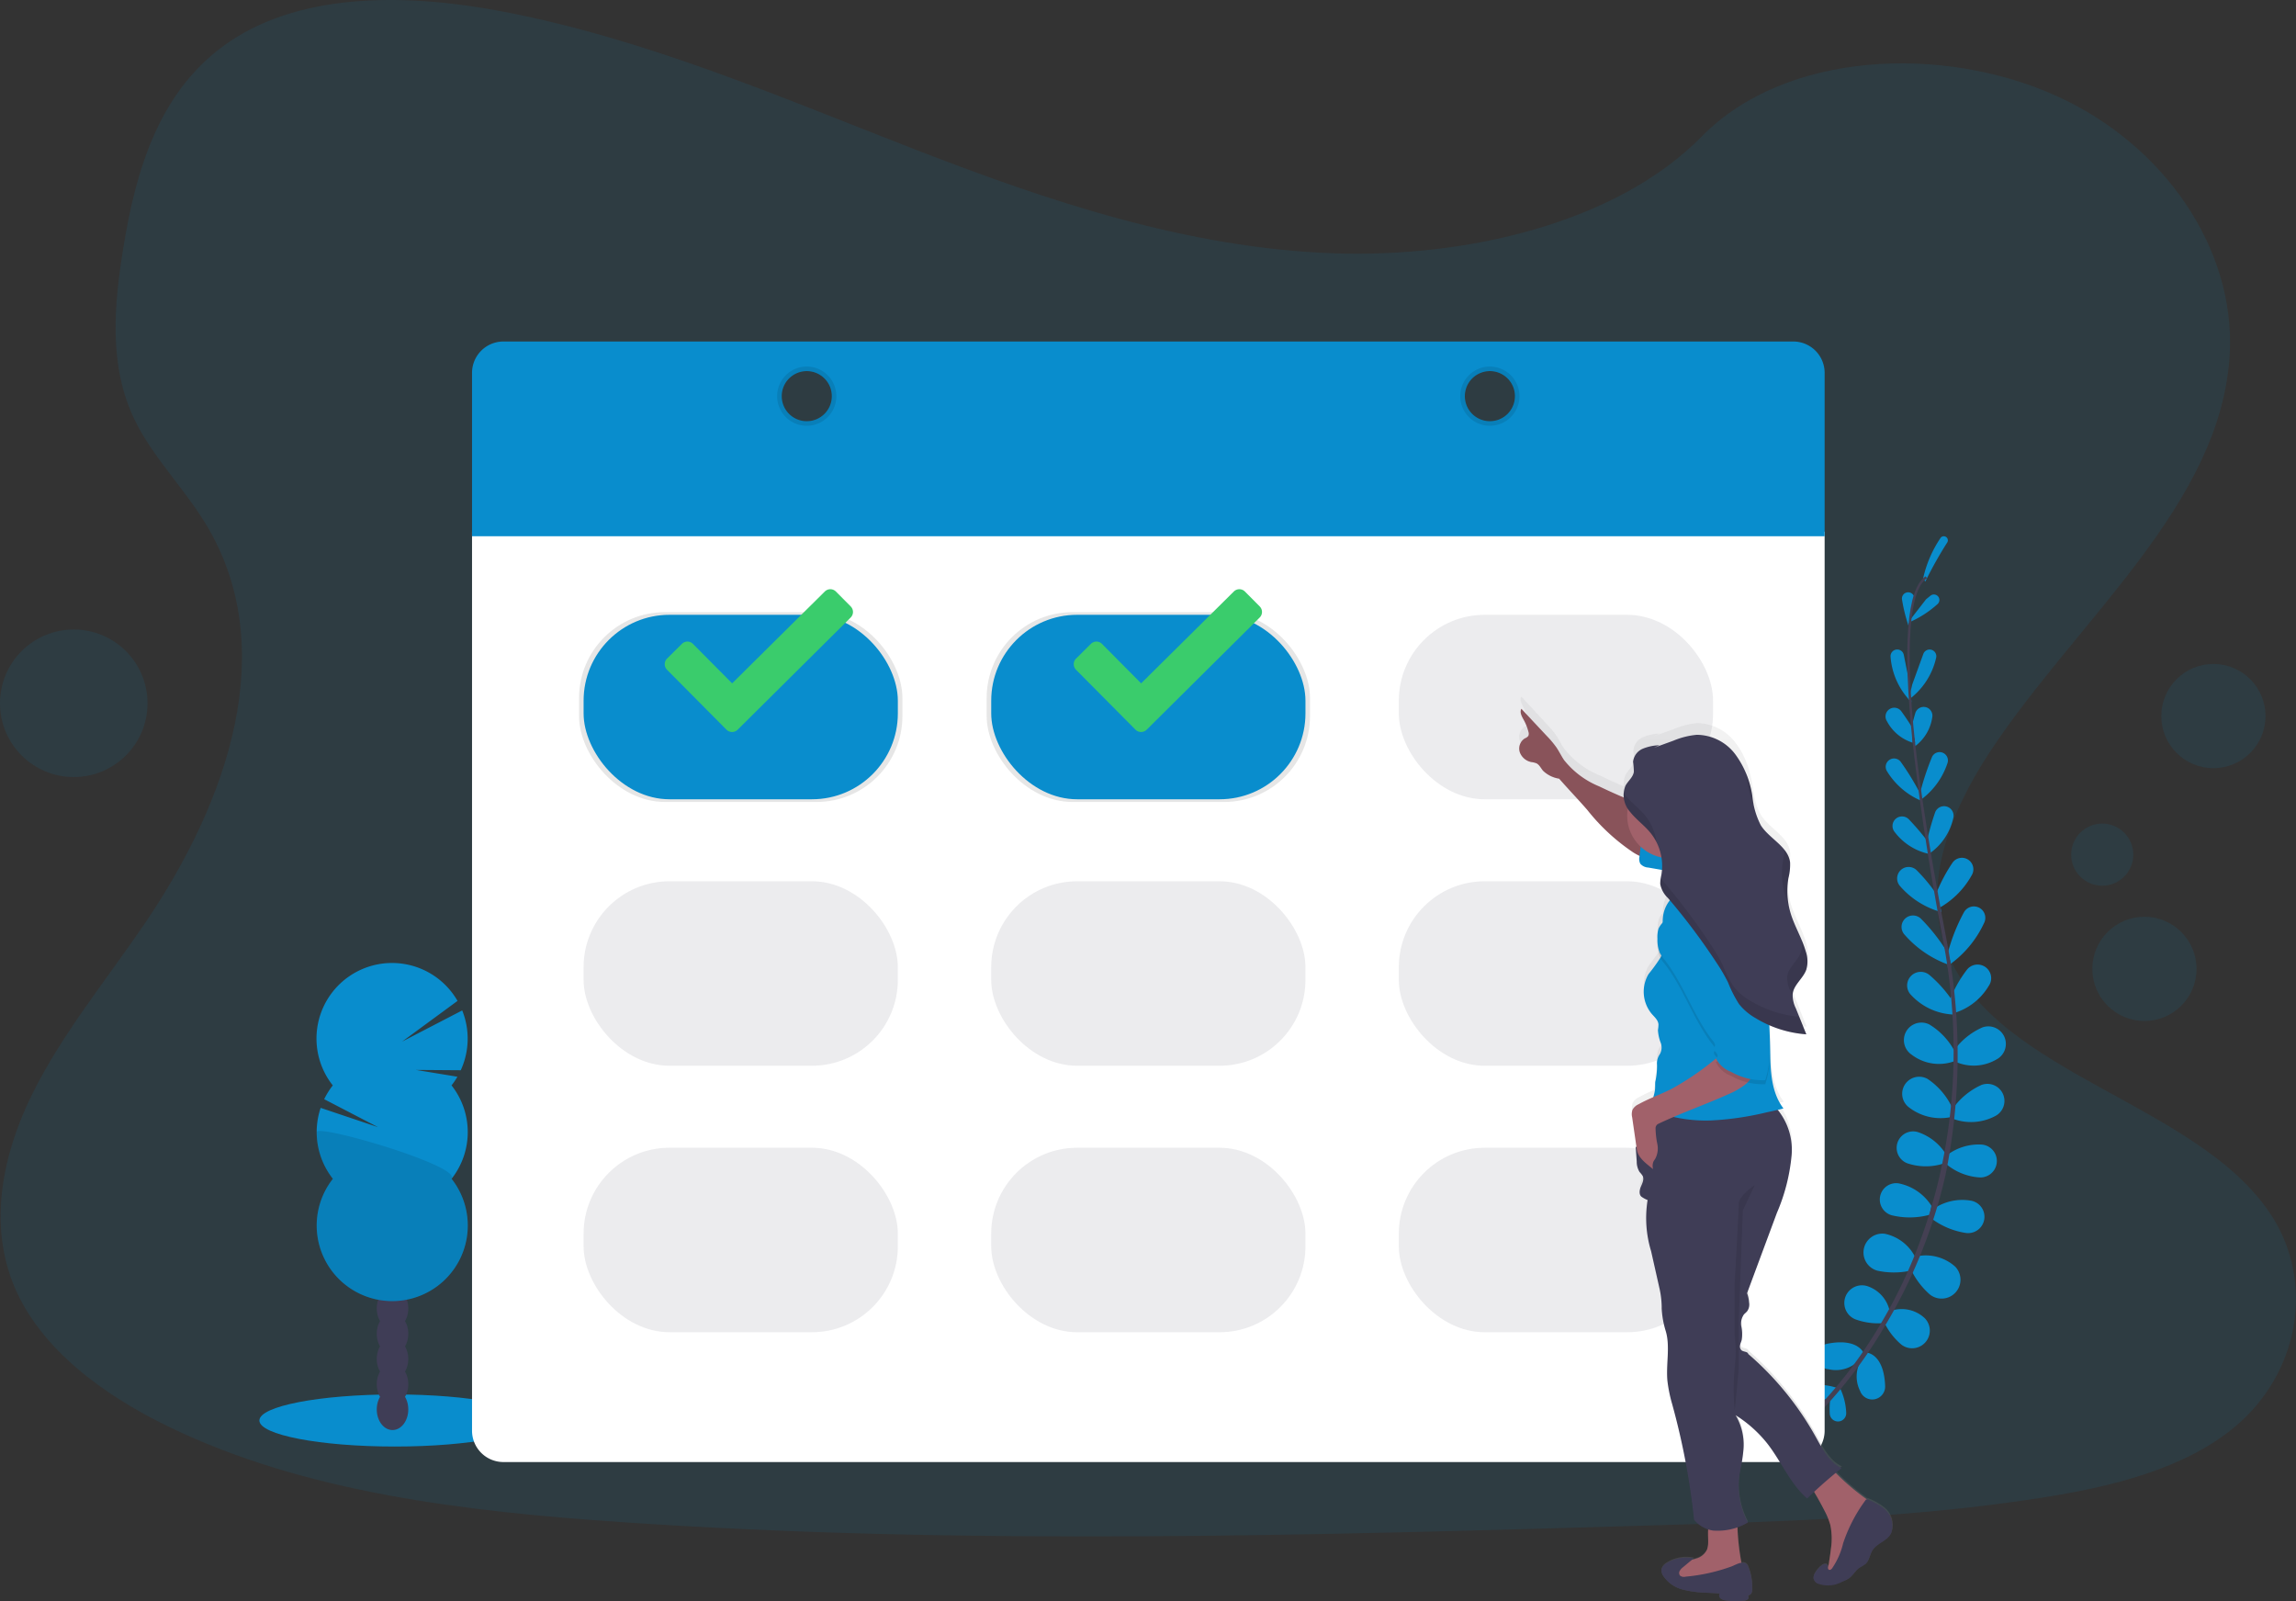 <svg xmlns="http://www.w3.org/2000/svg" xmlns:xlink="http://www.w3.org/1999/xlink" width="231.243" height="161.24" viewBox="0 0 231.243 161.24"><rect x="0" y="0" width="231.243" height="161.24" fill="#333333" stroke="none"/><defs><style>.a,.b{fill:#098dcd;}.a,.e,.g,.l{opacity:0.1;}.c,.g{fill:#444053;}.d{fill:#3f3d56;}.f{fill:#fff;}.h{fill:url(#a);}.i{fill:#a1616a;}.j{opacity:0.15;}.k{fill:#fbbebe;}.m{fill:#3acc6c;}</style><linearGradient id="a" x1="0.5" y1="1" x2="0.5" gradientUnits="objectBoundingBox"><stop offset="0" stop-color="gray" stop-opacity="0.251"/><stop offset="0.54" stop-color="gray" stop-opacity="0.122"/><stop offset="1" stop-color="gray" stop-opacity="0.102"/></linearGradient></defs><g transform="translate(0 0.005)"><path class="a" d="M170.482,82.135c-14.819-.514-28.934-5.3-42.413-10.534s-26.829-11.034-41.3-13.807c-9.3-1.785-19.943-2.037-27.44,2.951-7.214,4.8-9.544,13.086-10.8,20.775-.943,5.786-1.5,11.872,1.086,17.289,1.793,3.759,4.978,6.919,7.173,10.52,7.663,12.532,2.254,27.983-6.058,40.22-3.894,5.738-8.415,11.215-11.419,17.324s-4.39,13.11-1.748,19.353c2.607,6.177,8.813,10.817,15.549,14.082,13.657,6.618,29.764,8.515,45.469,9.589,34.767,2.377,69.72,1.349,104.579.318,12.9-.383,25.858-.769,38.548-2.765,7.048-1.107,14.324-2.869,19.441-7.11,6.495-5.388,8.105-14.512,3.753-21.269-7.3-11.333-27.485-14.141-32.586-26.311-2.81-6.693.076-14.151,4.158-20.359,8.755-13.321,23.431-25,24.2-40.228.533-10.452-6.523-20.929-17.433-25.876-11.436-5.185-27.29-4.533-35.728,4.052C198.833,79.188,183.567,82.588,170.482,82.135Z" transform="translate(-36.1 -56.63)"/><path class="b" d="M925.664,737.35a6.317,6.317,0,0,0-2.58-.275.83.83,0,0,0,.154,1.652,7.627,7.627,0,0,0,1.57-.289Z" transform="translate(-740.673 -597.601)"/><path class="b" d="M936.013,738.61a6.305,6.305,0,0,1,.631,2.519.83.83,0,0,1-1.658.078,7.707,7.707,0,0,1,.07-1.594Z" transform="translate(-750.701 -598.847)"/><path class="b" d="M933.4,717.342s-.519-1.627-3.689-1a1.3,1.3,0,0,0,.041,2.56h.061A3.224,3.224,0,0,0,933.4,717.342Z" transform="translate(-745.678 -581.03)"/><path class="b" d="M949.358,721.3s1.7.133,1.81,3.361a1.3,1.3,0,0,1-2.5.545.177.177,0,0,0-.022-.059A3.233,3.233,0,0,1,949.358,721.3Z" transform="translate(-761.306 -585.084)"/><path class="b" d="M946.742,690.733a3.388,3.388,0,0,0-2.287-2.554,1.778,1.778,0,0,0-1.183,3.349,6.7,6.7,0,0,0,2.713.393Z" transform="translate(-756.415 -558.678)"/><path class="b" d="M956.693,665.167a4.454,4.454,0,0,0-3.115-2.459,1.9,1.9,0,0,0-.75,3.716,7.86,7.86,0,0,0,3.209.027Z" transform="translate(-763.749 -538.471)"/><path class="b" d="M964.782,640.225a5.086,5.086,0,0,0-3.279-2.254,1.647,1.647,0,0,0-.728,3.207,7.653,7.653,0,0,0,3.841-.053Z" transform="translate(-770.258 -518.806)"/><path class="b" d="M972.851,614.827a5.288,5.288,0,0,0-2.869-2.281,1.659,1.659,0,0,0-1.025,3.154,5.834,5.834,0,0,0,3.718-.014Z" transform="translate(-776.837 -498.552)"/><path class="b" d="M975.633,588.7a7.118,7.118,0,0,0-2.49-2.939,1.715,1.715,0,0,0-1.844,2.888,5.192,5.192,0,0,0,4.164.949Z" transform="translate(-778.992 -477.108)"/><path class="b" d="M976.589,562.019a6.971,6.971,0,0,0-2.638-2.869,1.766,1.766,0,0,0-1.8,3.029,4.533,4.533,0,0,0,4.271.691Z" transform="translate(-779.638 -455.991)"/><path class="b" d="M977.66,537.15a12.574,12.574,0,0,0-2.459-2.8,1.37,1.37,0,0,0-1.789,2.072,6.142,6.142,0,0,0,4.191,1.929Z" transform="translate(-780.902 -436.193)"/><path class="b" d="M975.025,510.3a18.425,18.425,0,0,0-2.779-3.591,1.152,1.152,0,0,0-1.64,1.617,10.665,10.665,0,0,0,4.548,3.062Z" transform="translate(-778.781 -414.203)"/><path class="b" d="M972.231,485.6a16.426,16.426,0,0,0-2.22-2.748,1.158,1.158,0,0,0-1.656,1.617,8.472,8.472,0,0,0,4.154,2.611Z" transform="translate(-776.982 -395.233)"/><path class="b" d="M969.568,460.542a26.2,26.2,0,0,0-2.134-2.535.959.959,0,0,0-1.418,1.289,5.873,5.873,0,0,0,3.566,2.22Z" transform="translate(-775.188 -375.511)"/><path class="b" d="M966.028,432.952a26.713,26.713,0,0,0-2.049-3.371.839.839,0,0,0-1.373.963,7.47,7.47,0,0,0,3.332,2.916Z" transform="translate(-772.549 -352.872)"/><path class="b" d="M965.244,406.625s-.506-.859-1.23-1.857a.88.88,0,0,0-1.459.984,4.414,4.414,0,0,0,2.586,2.158Z" transform="translate(-772.509 -333.127)"/><path class="b" d="M966.861,379.448l-.641-3.207a.675.675,0,0,0-1.332.2,7.239,7.239,0,0,0,2.1,4.568Z" transform="translate(-774.48 -310.31)"/><path class="b" d="M971.71,348.027h0a.629.629,0,0,0-1.2.344,16.245,16.245,0,0,0,.648,2.623Z" transform="translate(-778.948 -288.005)"/><path class="b" d="M962.66,700.027a3.388,3.388,0,0,1,3.353.721,1.78,1.78,0,0,1-2.326,2.687A6.738,6.738,0,0,1,962,701.274Z" transform="translate(-772.189 -568.036)"/><path class="b" d="M975.488,673.577a4.449,4.449,0,0,1,3.824,1.041,1.9,1.9,0,0,1-2.539,2.816,7.846,7.846,0,0,1-1.933-2.564Z" transform="translate(-782.398 -547.076)"/><path class="b" d="M985.022,647.171a5.089,5.089,0,0,1,3.894-.865,1.646,1.646,0,0,1-.525,3.246,7.667,7.667,0,0,1-3.541-1.486Z" transform="translate(-790.356 -525.391)"/><path class="b" d="M992.126,620.036a5.284,5.284,0,0,1,3.509-1.047,1.659,1.659,0,0,1-.232,3.308,5.823,5.823,0,0,1-3.443-1.4Z" transform="translate(-796.009 -503.732)"/><path class="b" d="M995.2,591.677a7.136,7.136,0,0,1,2.953-2.472,1.716,1.716,0,0,1,1.351,3.15,5.2,5.2,0,0,1-4.285.236Z" transform="translate(-798.585 -479.956)"/><path class="b" d="M995.55,563.443a6.945,6.945,0,0,1,2.988-2.492,1.766,1.766,0,0,1,1.389,3.238,4.532,4.532,0,0,1-4.324.127Z" transform="translate(-798.864 -457.5)"/><path class="b" d="M993.67,534.308a12.568,12.568,0,0,1,1.8-3.259,1.369,1.369,0,0,1,2.191,1.64,6.112,6.112,0,0,1-3.689,2.781Z" transform="translate(-797.369 -433.404)"/><path class="b" d="M992.9,506.821a18.347,18.347,0,0,1,1.664-4.234,1.149,1.149,0,0,1,2.017,1.1,10.623,10.623,0,0,1-3.513,4.212Z" transform="translate(-796.757 -410.737)"/><path class="b" d="M987.1,481.77a16.437,16.437,0,0,1,1.693-3.232,1.155,1.155,0,0,1,1.943,1.246,8.511,8.511,0,0,1-3.613,3.484Z" transform="translate(-792.145 -391.667)"/><path class="b" d="M982.48,456.553a26.335,26.335,0,0,1,.887-3.191.959.959,0,0,1,1.826.582,5.885,5.885,0,0,1-2.32,3.5Z" transform="translate(-788.472 -371.551)"/><path class="b" d="M979.27,430.381a26.616,26.616,0,0,1,1.23-3.753.84.84,0,0,1,1.558.625,7.468,7.468,0,0,1-2.578,3.6Z" transform="translate(-785.92 -350.398)"/><path class="b" d="M974.46,406.643s.193-.978.543-2.16a.88.88,0,0,1,1.7.443,4.415,4.415,0,0,1-1.721,2.9Z" transform="translate(-782.096 -332.693)"/><path class="b" d="M974.173,379.268l1.115-3.074a.675.675,0,0,1,1.285.41,7.19,7.19,0,0,1-2.763,4.2Z" transform="translate(-781.579 -310.347)"/><path class="b" d="M975.181,349.177s.174-.139.441-.359a.553.553,0,0,1,.74.82,10.455,10.455,0,0,1-3.031,1.922Z" transform="translate(-781.197 -288.833)"/><path class="b" d="M981.117,324.7a40.363,40.363,0,0,1,2.224-3.96.41.41,0,0,0-.664-.469,11.891,11.891,0,0,0-1.787,4.142Z" transform="translate(-787.208 -266.142)"/><path class="c" d="M973.679,356.574l.238-.025c-1.025-9.552-.592-15.443,1.2-16.584l-.129-.2C973.089,340.975,972.638,346.788,973.679,356.574Z" transform="translate(-781.04 -281.739)"/><path class="c" d="M979.047,441.666l.355-.053c-.133-.883-.287-1.781-.459-2.664-1.492-7.753-2.652-14.92-3.232-20.363l-.26-.2c.582,5.454,1.64,12.868,3.142,20.632C978.76,439.889,978.914,440.784,979.047,441.666Z" transform="translate(-782.883 -344.246)"/><path class="c" d="M910.879,577.323a46.507,46.507,0,0,0,10.307-12.231,51.648,51.648,0,0,0,6.066-15.123,60.367,60.367,0,0,0,.465-21.689l-.32.256c2.459,16.309-2.232,28.973-6.609,36.294a45.935,45.935,0,0,1-10.2,12.112Z" transform="translate(-731.316 -431.623)"/><ellipse class="b" cx="13.639" cy="2.623" rx="13.639" ry="2.623" transform="translate(26.124 140.417)"/><ellipse class="d" cx="1.588" cy="2.078" rx="1.588" ry="2.078" transform="translate(37.945 139.847)"/><ellipse class="d" cx="1.588" cy="2.078" rx="1.588" ry="2.078" transform="translate(37.945 137.306)"/><ellipse class="d" cx="1.588" cy="2.078" rx="1.588" ry="2.078" transform="translate(37.945 134.767)"/><ellipse class="d" cx="1.588" cy="2.078" rx="1.588" ry="2.078" transform="translate(37.945 132.225)"/><ellipse class="d" cx="1.588" cy="2.078" rx="1.588" ry="2.078" transform="translate(37.945 129.684)"/><ellipse class="d" cx="1.588" cy="2.078" rx="1.588" ry="2.078" transform="translate(37.945 127.145)"/><ellipse class="d" cx="1.588" cy="2.078" rx="1.588" ry="2.078" transform="translate(37.945 124.604)"/><path class="b" d="M204.993,542.157a7.484,7.484,0,0,0,.592-.871l-4.173-.685,4.509.033a7.611,7.611,0,0,0,.146-6.025l-6.054,3.14,5.583-4.1a7.608,7.608,0,1,0-12.563,8.511,7.684,7.684,0,0,0-.867,1.387l5.417,2.814-5.771-1.939a7.61,7.61,0,0,0,1.23,7.142,7.608,7.608,0,1,0,11.956,0,7.6,7.6,0,0,0,0-9.4Z" transform="translate(-159.516 -432.863)"/><path class="e" d="M191.452,612.454a7.583,7.583,0,0,0,1.627,4.7,7.607,7.607,0,1,0,11.956,0C206.056,615.863,191.452,611.6,191.452,612.454Z" transform="translate(-159.558 -498.457)"/><path class="f" d="M267.81,317.87V408.4a3.16,3.16,0,0,0,3.16,3.16H400.878a3.16,3.16,0,0,0,3.16-3.16V317.87Z" transform="translate(-220.269 -264.335)"/><rect class="e" width="32.566" height="19.115" rx="8.65" transform="translate(58.321 61.639)"/><rect class="e" width="32.566" height="19.115" rx="8.65" transform="translate(99.373 61.639)"/><rect class="b" width="31.649" height="18.576" rx="8.65" transform="translate(58.778 61.907)"/><rect class="g" width="31.649" height="18.576" rx="8.65" transform="translate(172.532 80.483) rotate(180)"/><rect class="b" width="31.649" height="18.576" rx="8.65" transform="translate(131.48 80.483) rotate(180)"/><rect class="g" width="31.649" height="18.576" rx="8.65" transform="translate(58.778 88.74)"/><rect class="g" width="31.649" height="18.576" rx="8.65" transform="translate(172.532 107.317) rotate(180)"/><rect class="g" width="31.649" height="18.576" rx="8.65" transform="translate(131.48 107.317) rotate(180)"/><rect class="g" width="31.649" height="18.576" rx="8.65" transform="translate(58.778 115.574)"/><rect class="g" width="31.649" height="18.576" rx="8.65" transform="translate(172.532 134.152) rotate(180)"/><rect class="g" width="31.649" height="18.576" rx="8.65" transform="translate(131.48 134.152) rotate(180)"/><path class="b" d="M267.81,227.592v16.447H404.038V227.592a3.16,3.16,0,0,0-3.16-3.162H270.97a3.16,3.16,0,0,0-3.16,3.162Zm33.713,4.865a2.523,2.523,0,1,1,2.523-2.523,2.523,2.523,0,0,1-2.523,2.523Zm68.8,0a2.523,2.523,0,1,1,1.783-.737,2.523,2.523,0,0,1-1.783.737Z" transform="translate(-220.269 -190.045)"/><path class="e" d="M420.734,236.74a2.982,2.982,0,1,0,2.98,2.981,2.982,2.982,0,0,0-2.98-2.981Zm0,5.5a2.523,2.523,0,1,1,2.523-2.523A2.523,2.523,0,0,1,420.734,242.245Z" transform="translate(-339.48 -199.832)"/><path class="e" d="M756.432,236.74a2.982,2.982,0,1,0,2.982,2.982A2.982,2.982,0,0,0,756.432,236.74Zm0,5.5a2.523,2.523,0,1,1,2.523-2.523A2.523,2.523,0,0,1,756.432,242.245Z" transform="translate(-606.38 -199.832)"/><circle class="a" cx="3.129" cy="3.129" r="3.129" transform="translate(208.598 82.93)"/><circle class="a" cx="5.247" cy="5.247" r="5.247" transform="translate(217.677 66.857)"/><circle class="a" cx="5.247" cy="5.247" r="5.247" transform="translate(210.731 92.315)"/><circle class="a" cx="7.429" cy="7.429" r="7.429" transform="translate(0 63.387)"/><path class="h" d="M819.1,480.488a6.559,6.559,0,0,0-1.521-.855.314.314,0,0,0-.133-.035,23.4,23.4,0,0,1-3.136-2.7c.2-.164.393-.324.594-.482-1.23-.586-1.912-1.928-2.576-3.14a30.974,30.974,0,0,0-6.833-8.513c-.068-.26-.463-.2-.674-.373a.541.541,0,0,1-.15-.523c.033-.189.119-.363.166-.547a3.692,3.692,0,0,0-.035-1.332,1.632,1.632,0,0,1,.266-1.273c.094-.109.215-.193.307-.3a1.156,1.156,0,0,0,.2-.92,3.263,3.263,0,0,0-.2-.932q1.506-4.1,3.011-8.212a19.37,19.37,0,0,0,1.484-5.911,7.064,7.064,0,0,0-1.357-4.595c.18-.043.361-.088.539-.139-1.172-1.553-1.3-3.611-1.33-5.568q-.025-1.463-.1-2.929c.34.15.685.283,1.037.4l.328.1a11.306,11.306,0,0,0,1.625.348c.242.035.488.061.732.078h0q-.529-1.324-1.055-2.652a3.624,3.624,0,0,1-.328-1.244h0v-.082a.719.719,0,0,1,.01-.148,1.625,1.625,0,0,1,.08-.344,1.551,1.551,0,0,1,.063-.162,2.862,2.862,0,0,1,.262-.461c.074-.113.156-.221.238-.332a4.53,4.53,0,0,0,.736-1.191,2.256,2.256,0,0,0,.113-.678,3.341,3.341,0,0,0-.062-.7c-.029-.152-.066-.305-.107-.453h0c-.027-.092-.055-.184-.084-.275l-.025-.074c-.023-.07-.045-.137-.07-.2l-.025-.07c-.027-.074-.053-.145-.082-.219l-.016-.043c-.391-1.006-.912-1.965-1.23-3a7.94,7.94,0,0,1-.2-.838c-.014-.072-.025-.146-.037-.217s-.018-.123-.027-.184-.018-.143-.027-.215l-.018-.2c0-.066-.01-.131-.014-.2,0-.125-.012-.25-.014-.375v-.57c0-.094.014-.189.023-.281a.416.416,0,0,1,.014-.133q.021-.2.055-.41h0c.02-.121.043-.244.068-.367a4.891,4.891,0,0,0,.115-1.025,1.016,1.016,0,0,0-.014-.2c-.014-.072-.016-.111-.027-.164a.39.39,0,0,1,0-.049.545.545,0,0,0-.027-.111.2.2,0,0,0-.016-.051c-.006-.016-.023-.072-.035-.107s-.01-.031-.016-.047-.029-.074-.045-.109l-.014-.037c-.021-.045-.043-.088-.065-.131h0a3.033,3.033,0,0,0-.275-.426h0c-.674-.885-1.8-1.56-2.412-2.535a5.643,5.643,0,0,1-.691-2.049c-.031-.164-.057-.328-.086-.49s-.053-.322-.082-.482c-.018-.1-.037-.2-.057-.3l-.012-.064c-.016-.078-.033-.158-.051-.236l-.012-.055c-.018-.082-.037-.164-.057-.246l-.012-.043c-.021-.086-.043-.172-.066-.258a.161.161,0,0,1,0-.031c-.025-.09-.051-.18-.078-.271v-.018c-.029-.094-.057-.186-.088-.279h0c-.031-.094-.064-.191-.1-.285h0c-.037-.1-.072-.193-.111-.287h0a7.575,7.575,0,0,0-1.037-1.844,4.895,4.895,0,0,0-3.894-2.013,7.716,7.716,0,0,0-2.343.594L796,402.88l.551-.254a4.715,4.715,0,0,0-1.678.359,1.63,1.63,0,0,0-.973,1.334c-.01.338.123.674.08,1.01-.072.555-.582.932-.846,1.424a1.832,1.832,0,0,0-.2.963v.131a.174.174,0,0,0,0,.033v.066c-.82-.357-1.64-.728-2.459-1.125a8.7,8.7,0,0,1-3.57-2.711c-.271-.41-.48-.853-.748-1.258a9.969,9.969,0,0,0-1.025-1.23l-2.515-2.722c-.193.363.055.791.25,1.152a4.946,4.946,0,0,1,.465,1.2.571.571,0,0,1-.012.42.821.821,0,0,1-.344.244,1.23,1.23,0,0,0-.519,1.408,1.558,1.558,0,0,0,1.162,1.012,2.107,2.107,0,0,1,.518.127c.3.15.447.5.664.758a2.98,2.98,0,0,0,1.625.81c.93,1.074,1.9,2.1,2.828,3.177a20.362,20.362,0,0,0,4.685,4.378c.191.115.385.221.582.32a.322.322,0,0,1-.01.1,1.111,1.111,0,0,0,.088.717,1.127,1.127,0,0,0,.8.391l1.39.248a4.768,4.768,0,0,1-.068.537c-.018.109-.041.215-.062.324h0l-.025.139v.02a.407.407,0,0,1-.014.113c-.014.039,0,.027,0,.039v.273a2.611,2.611,0,0,0,.773,1.412l.195.236a3.28,3.28,0,0,0-.633,1.328,4.5,4.5,0,0,0-.09.924,1.606,1.606,0,0,0-.41.639,2.923,2.923,0,0,0-.107,1.035v.41a3.443,3.443,0,0,0,.238,1.435c.019.037.039.07.057.1a19.924,19.924,0,0,1-1.187,1.64,3.558,3.558,0,0,0,.326,4.074c.281.324.641.635.674,1.066a4,4,0,0,1-.057.582,4.35,4.35,0,0,0,.3,1.351,1.4,1.4,0,0,1-.113,1.119,1.639,1.639,0,0,0-.281,1.074,7.178,7.178,0,0,1-.176,1.748c-.018.252,0,.508-.023.76a4.289,4.289,0,0,1-.15.713.292.292,0,0,1-.021.078c-.506.223-1.008.455-1.492.723a1.309,1.309,0,0,0-.615.566,1.45,1.45,0,0,0-.033.779l.437,3.037-.076-.033q.051.746.107,1.5a2.021,2.021,0,0,0,.287,1.084,2.826,2.826,0,0,1,.31.4c.172.348-.033.754-.185,1.111s-.2.863.129,1.055a2.724,2.724,0,0,0,.559.3,11.694,11.694,0,0,0,.348,5.216q.437,1.967.875,3.931a9.549,9.549,0,0,1,.193,1.689v.246a9.46,9.46,0,0,0,.41,2.3c.455,1.533.018,3.373.162,5.044a14.965,14.965,0,0,0,.48,2.375,73.181,73.181,0,0,1,2.213,11.813,2.967,2.967,0,0,0,1.418.99c-.041.5.014,1.064,0,1.353a2.334,2.334,0,0,1-.111.7,1.694,1.694,0,0,1-1.072.912c-.144.049-.289.088-.437.123l.164-.139a3.661,3.661,0,0,0-2.728.48,1.08,1.08,0,0,0-.539.635,1.025,1.025,0,0,0,.189.736,3.355,3.355,0,0,0,1.9,1.346,9.944,9.944,0,0,0,2.336.326l1.447.084a.4.4,0,0,0,.094.514,1.012,1.012,0,0,0,.531.193,6.758,6.758,0,0,0,1.785.027.7.7,0,0,0,.41-.148.264.264,0,0,0,0-.391.432.432,0,0,0,.393-.287,1.162,1.162,0,0,0,.053-.518,5.566,5.566,0,0,0-.449-2.255.572.572,0,0,0-.633-.279,24.6,24.6,0,0,1-.41-3.636,8.878,8.878,0,0,0,1.053-.475,8.138,8.138,0,0,1-.717-5.579,16.882,16.882,0,0,0,.268-1.806A5.987,5.987,0,0,0,804.2,471a12.8,12.8,0,0,1,3.2,2.894c1.416,1.844,2.279,4.078,4.015,5.615q.342-.334.693-.664.549.93,1.039,1.9a7.23,7.23,0,0,1,.6,1.5,6.928,6.928,0,0,1,.055,2.416q-.072.639-.174,1.273a3.468,3.468,0,0,1-.125.533.368.368,0,0,0-.039-.16c-.109-.191-.41-.1-.574.027a2.535,2.535,0,0,0-.707.82.883.883,0,0,0-.127.523.772.772,0,0,0,.41.512,4.274,4.274,0,0,0,3.171-.527c.41-.3.633-.781,1.041-1.068a6.052,6.052,0,0,0,.629-.4c.379-.346.41-.93.687-1.369.459-.756,1.486-.951,1.887-1.752A2.235,2.235,0,0,0,819.1,480.488Z" transform="translate(-629.394 -328.758)"/><path class="i" d="M862.327,805.775a2.288,2.288,0,0,1-.113.7,1.684,1.684,0,0,1-1.07.9c-.455.158-.939.205-1.4.342a1.232,1.232,0,0,0-.547.283.993.993,0,0,0,.316,1.453,2.722,2.722,0,0,0,1.66.256,21.853,21.853,0,0,0,3.591-.51c.426-.1.924-.3.992-.73a1.2,1.2,0,0,0-.033-.41,24.225,24.225,0,0,1-.461-4.453,9.256,9.256,0,0,0-2.6-.018C862.165,803.91,862.353,805.271,862.327,805.775Z" transform="translate(-690.289 -650.438)"/><path class="i" d="M925.235,781.012q.59.978,1.109,1.994a7.058,7.058,0,0,1,.6,1.478,6.788,6.788,0,0,1,.055,2.383q-.072.629-.176,1.256a1.587,1.587,0,0,1-.527,1.111,1.213,1.213,0,0,0,1.045.092,3.01,3.01,0,0,0,.92-.564,8.123,8.123,0,0,0,3.14-5.831.925.925,0,0,0-.1-.516,1.025,1.025,0,0,0-.307-.275,23.618,23.618,0,0,1-3.634-3.052.445.445,0,0,0-.266-.17.46.46,0,0,0-.238.068c-.674.338-1.8.82-2.082,1.588A1.073,1.073,0,0,1,925.235,781.012Z" transform="translate(-742.598 -630.896)"/><path class="d" d="M859.442,822.8a18.242,18.242,0,0,1-4.671,1.047.638.638,0,0,1-.559-.1.426.426,0,0,1-.037-.48,1.25,1.25,0,0,1,.342-.377l1.06-.887a3.689,3.689,0,0,0-2.693.463,1.072,1.072,0,0,0-.537.615,1,1,0,0,0,.189.728,3.349,3.349,0,0,0,1.894,1.328,10.122,10.122,0,0,0,2.334.322l1.435.082a.387.387,0,0,0,.1.508,1.025,1.025,0,0,0,.533.195,6.838,6.838,0,0,0,1.783.025.683.683,0,0,0,.41-.146.258.258,0,0,0,0-.385.433.433,0,0,0,.393-.285,1.187,1.187,0,0,0,.053-.51,5.368,5.368,0,0,0-.449-2.22C860.667,822.138,859.938,822.593,859.442,822.8Z" transform="translate(-685.002 -665.081)"/><path class="d" d="M934.083,794.208a6.6,6.6,0,0,0-1.521-.842.18.18,0,0,0-.275.07,15.6,15.6,0,0,0-2.24,4.318,7.507,7.507,0,0,1-1.119,2.533c-.078.094-.2.191-.312.135-.154-.078-.059-.326-.146-.476-.107-.188-.4-.1-.572.027a2.461,2.461,0,0,0-.705.82.82.82,0,0,0-.127.514.758.758,0,0,0,.4.5,2.957,2.957,0,0,0,2.529-.2,2.889,2.889,0,0,0,.637-.318c.41-.289.633-.771,1.041-1.051a5.976,5.976,0,0,0,.629-.393c.377-.342.41-.918.684-1.353.459-.744,1.486-.937,1.888-1.728A2.227,2.227,0,0,0,934.083,794.208Z" transform="translate(-744.414 -642.351)"/><path class="d" d="M853.153,593.805a6.393,6.393,0,0,1,2.215,5.372,18.95,18.95,0,0,1-1.48,5.831q-1.506,4.052-3.009,8.1a3.339,3.339,0,0,1,.2.922,1.133,1.133,0,0,1-.2.906c-.094.109-.2.193-.307.3a1.6,1.6,0,0,0-.266,1.256,3.639,3.639,0,0,1,.035,1.314c-.047.182-.133.354-.166.539a.535.535,0,0,0,.15.516c.2.164.615.111.674.369a30.631,30.631,0,0,1,6.825,8.4c.664,1.195,1.334,2.519,2.574,3.1a44.91,44.91,0,0,0-3.47,3.052c-1.732-1.517-2.595-3.724-4.009-5.533a12.709,12.709,0,0,0-3.193-2.855,5.841,5.841,0,0,1,.785,3.529,16.387,16.387,0,0,1-.268,1.781,7.884,7.884,0,0,0,.717,5.5,6.023,6.023,0,0,1-3.507.805,2.983,2.983,0,0,1-1.91-1.09,72.079,72.079,0,0,0-2.211-11.655,14.317,14.317,0,0,1-.478-2.359c-.143-1.64.293-3.464-.164-4.976a9.279,9.279,0,0,1-.41-2.267v-.244a9.3,9.3,0,0,0-.193-1.664l-.873-3.878a11.37,11.37,0,0,1-.35-5.148,2.736,2.736,0,0,1-.557-.293c-.334-.191-.281-.689-.129-1.041s.355-.752.185-1.1a2.685,2.685,0,0,0-.31-.391,1.969,1.969,0,0,1-.287-1.068l-.107-1.48a2.9,2.9,0,0,1,1.459,1.277c-.807-1.25-.41-3.033.187-4.4a2,2,0,0,1,1.881-1.49C846.472,593.19,850.485,591.8,853.153,593.805Z" transform="translate(-674.922 -482.886)"/><path class="e" d="M889.872,638.93s-1.615,1.078-1.615,1.885-.41,8.075-.41,8.075v5.124a13.8,13.8,0,0,1,0,3.365,21.616,21.616,0,0,0,0,4.173c0,.4.41-4.173.41-4.173v-4.853l.41-11.038Z" transform="translate(-713.139 -519.596)"/><path class="i" d="M797.153,415.543l-.941-.367c-1.922-.771-3.847-1.543-5.708-2.447a8.726,8.726,0,0,1-3.566-2.674c-.271-.41-.48-.84-.748-1.244a9.915,9.915,0,0,0-1.025-1.215l-2.513-2.685c-.193.359.053.781.25,1.135a4.92,4.92,0,0,1,.465,1.187.55.55,0,0,1-.014.41.8.8,0,0,1-.342.242,1.2,1.2,0,0,0-.518,1.387,1.547,1.547,0,0,0,1.16,1,2.2,2.2,0,0,1,.518.125c.3.15.447.492.664.748a2.983,2.983,0,0,0,1.623.8c.93,1.06,1.9,2.074,2.826,3.134a20.268,20.268,0,0,0,4.681,4.32,6.857,6.857,0,0,0,2.113.848A34.237,34.237,0,0,1,797.153,415.543Z" transform="translate(-629.427 -333.537)"/><path class="j" d="M797.153,415.543l-.941-.367c-1.922-.771-3.847-1.543-5.708-2.447a8.726,8.726,0,0,1-3.566-2.674c-.271-.41-.48-.84-.748-1.244a9.915,9.915,0,0,0-1.025-1.215l-2.513-2.685c-.193.359.053.781.25,1.135a4.92,4.92,0,0,1,.465,1.187.55.55,0,0,1-.014.41.8.8,0,0,1-.342.242,1.2,1.2,0,0,0-.518,1.387,1.547,1.547,0,0,0,1.16,1,2.2,2.2,0,0,1,.518.125c.3.15.447.492.664.748a2.983,2.983,0,0,0,1.623.8c.93,1.06,1.9,2.074,2.826,3.134a20.268,20.268,0,0,0,4.681,4.32,6.857,6.857,0,0,0,2.113.848A34.237,34.237,0,0,1,797.153,415.543Z" transform="translate(-629.427 -333.537)"/><path class="b" d="M842.288,461.092a1.129,1.129,0,0,1-.8-.385A1.081,1.081,0,0,1,841.4,460a19.831,19.831,0,0,1,1.025-4.529,4.9,4.9,0,0,0,2.209,1.785A16.393,16.393,0,0,0,847,458.337c-.2-.066-.707,3.086-.99,3.279-.357.25-1.217-.088-1.613-.156Z" transform="translate(-676.283 -373.734)"/><circle class="i" cx="4.308" cy="4.308" r="4.308" transform="translate(163.879 77.811)"/><path class="k" d="M852.22,463.18s2.826,2.422,1.615,4.037-1.885,2.693-.271,2.828,7-2.693,7-2.693-4.98-4.037-4.173-6.46S852.22,463.18,852.22,463.18Z" transform="translate(-684.908 -377.495)"/><path class="b" d="M848.1,481.486a3.342,3.342,0,0,0-2.474,2.488c-.318,1.451.357,3.074-.279,4.41a17.535,17.535,0,0,1-1.23,1.707,3.484,3.484,0,0,0,.324,4.019c.281.32.642.629.674,1.051a3.85,3.85,0,0,1-.057.574,4.257,4.257,0,0,0,.3,1.334,1.358,1.358,0,0,1-.113,1.1,1.6,1.6,0,0,0-.279,1.06,7.088,7.088,0,0,1-.178,1.726c-.018.25,0,.5-.022.75a4.377,4.377,0,0,1-.148.7l-.361,1.33a14.783,14.783,0,0,0,6.148,1.1,30.136,30.136,0,0,0,5.613-.82c.564-.119,1.127-.238,1.683-.391-1.172-1.533-1.3-3.564-1.33-5.493a82,82,0,0,0-.719-9.612,12.359,12.359,0,0,0,1.053-3.457,5.845,5.845,0,0,0,.131-1.461,7.776,7.776,0,0,0-.99-2.927,3.789,3.789,0,0,0-1.82-2.109,1.447,1.447,0,0,0-1.4.154c-.711.537-.5,1.463-.682,2.254a3.026,3.026,0,0,1-2.191,2.049,7.122,7.122,0,0,1-2.3.215.41.41,0,0,1-.291-.672C847.487,482.205,847.819,481.834,848.1,481.486Z" transform="translate(-678.079 -392.009)"/><path class="i" d="M846.761,574.49a28.041,28.041,0,0,1-5.048,3.541c-1.08.541-2.228.941-3.279,1.523a1.31,1.31,0,0,0-.615.557,1.377,1.377,0,0,0-.033.768l.467,3.222c.129.873.967,1.435,1.64,1.992a1.179,1.179,0,0,1,.043-.781,2.626,2.626,0,0,1,.158-.236,2.212,2.212,0,0,0,.227-1.514,8.4,8.4,0,0,1-.178-1.554.508.508,0,0,1,.217-.451c2.289-1.1,4.755-1.945,7.068-2.99a7.491,7.491,0,0,0,1.715-.974,2.639,2.639,0,0,0,1-1.654.324.324,0,0,0-.041-.252.342.342,0,0,0-.174-.1C848.888,575.209,847.794,574.863,846.761,574.49Z" transform="translate(-673.401 -468.362)"/><path class="e" d="M852.336,508.488a2.317,2.317,0,0,0-1.892,1.3,2.893,2.893,0,0,0-.107,1.025,3.332,3.332,0,0,0,.24,1.42,4,4,0,0,0,.479.7c1.894,2.427,2.845,5.474,4.689,7.94.164.217.463.5.371.756a1.858,1.858,0,0,0-.088.2.41.41,0,0,0,.135.359.874.874,0,0,1,.223.326c.035.129-.051.3-.184.287a2.741,2.741,0,0,0,1.543,1.408,6.426,6.426,0,0,0,3.445.846,7.859,7.859,0,0,0,.41-2.82,7.325,7.325,0,0,0-.687-2l-.8-1.75a26.061,26.061,0,0,0-2.322-4.337,6.555,6.555,0,0,1-.859-1.383c-.244-.633-.914-1.078-1.32-1.621a10.046,10.046,0,0,0-2.037-2.232A1.841,1.841,0,0,0,852.336,508.488Z" transform="translate(-683.405 -415.878)"/><path class="b" d="M852.337,506.518a2.319,2.319,0,0,0-1.892,1.3,2.909,2.909,0,0,0-.107,1.025,3.333,3.333,0,0,0,.24,1.42,4.008,4.008,0,0,0,.48.7c1.894,2.427,2.845,5.474,4.689,7.939.164.217.463.5.371.756a1.828,1.828,0,0,0-.088.2.41.41,0,0,0,.135.359.875.875,0,0,1,.223.326c.035.129-.051.3-.184.287a2.742,2.742,0,0,0,1.543,1.408,6.426,6.426,0,0,0,3.445.846,7.864,7.864,0,0,0,.41-2.82,7.319,7.319,0,0,0-.687-2l-.8-1.75a26.06,26.06,0,0,0-2.322-4.337,6.525,6.525,0,0,1-.859-1.385c-.244-.631-.914-1.076-1.32-1.619a10.048,10.048,0,0,0-2.037-2.232A1.849,1.849,0,0,0,852.337,506.518Z" transform="translate(-683.406 -414.312)"/><path class="d" d="M837.253,418.679a4.743,4.743,0,0,0-1.677.352,1.613,1.613,0,0,0-.973,1.316,7.816,7.816,0,0,1,.08,1c-.072.549-.582.92-.844,1.406a2.518,2.518,0,0,0,.492,2.664c.594.746,1.4,1.32,2.01,2.062a5.328,5.328,0,0,1,1.111,4.287,3.4,3.4,0,0,0-.109.9,2.574,2.574,0,0,0,.771,1.392,64.273,64.273,0,0,1,4.861,6.468,17.487,17.487,0,0,1,1.2,2.049,12.42,12.42,0,0,0,1.1,2.166,5.719,5.719,0,0,0,1.613,1.383,11.391,11.391,0,0,0,5.165,1.666l-1.055-2.617a3,3,0,0,1-.318-1.453c.117-.943,1.068-1.562,1.377-2.459a2.983,2.983,0,0,0-.055-1.8c-.373-1.326-1.119-2.519-1.521-3.837a7.787,7.787,0,0,1-.229-3.568,5.512,5.512,0,0,0,.166-1.578c-.195-1.6-2.074-2.369-2.943-3.728a8.053,8.053,0,0,1-.859-2.97,9.372,9.372,0,0,0-1.7-4.166,4.891,4.891,0,0,0-3.894-1.986,7.87,7.87,0,0,0-2.34.586l-1.976.719" transform="translate(-670.128 -343.637)"/><g class="l" transform="translate(163.508 77.79)"><path d="M893.871,436.818a9.482,9.482,0,0,0,.707,2.707c-.059-.32-.109-.641-.168-.957a11.934,11.934,0,0,0-.66-2.349C893.8,436.419,893.836,436.618,893.871,436.818Z" transform="translate(-881.435 -436.22)"/><path d="M911.661,475.417a7.827,7.827,0,0,0,.23,3.57,9.22,9.22,0,0,0,.336.922,7.8,7.8,0,0,1-.027-2.742,5.509,5.509,0,0,0,.166-1.578,2.459,2.459,0,0,0-.533-1.23C911.8,474.717,911.72,475.067,911.661,475.417Z" transform="translate(-895.589 -466.543)"/><path d="M915.969,519.8a9.9,9.9,0,0,0-.41-1.131,2.514,2.514,0,0,1-.078,1.185c-.31.9-1.262,1.517-1.377,2.459a2.983,2.983,0,0,0,.318,1.453c.07.174.139.35.205.525a1.684,1.684,0,0,1,0-.227c.117-.943,1.068-1.562,1.377-2.459A2.86,2.86,0,0,0,915.969,519.8Z" transform="translate(-897.608 -501.772)"/><path d="M860.74,500.5a5.738,5.738,0,0,1-1.613-1.385,12.371,12.371,0,0,1-1.1-2.166,17.294,17.294,0,0,0-1.2-2.049,64.386,64.386,0,0,0-4.859-6.47c-.064-.072-.125-.146-.187-.219a2.109,2.109,0,0,0-.047.578,2.573,2.573,0,0,0,.771,1.392,64.279,64.279,0,0,1,4.861,6.468,17.49,17.49,0,0,1,1.2,2.049,12.418,12.418,0,0,0,1.1,2.166,5.72,5.72,0,0,0,1.613,1.383,11.392,11.392,0,0,0,5.165,1.666l-.717-1.763a11.4,11.4,0,0,1-4.984-1.65Z" transform="translate(-848.029 -477.555)"/><path d="M835.824,448.4c-.615-.742-1.416-1.306-2.01-2.06-.053-.07-.1-.141-.156-.217a2.984,2.984,0,0,0,.695,1.965c.594.756,1.4,1.32,2.01,2.062a5.125,5.125,0,0,1,.615.935,5.328,5.328,0,0,0-1.154-2.685Z" transform="translate(-833.658 -444.091)"/></g><path class="m" d="M381.217,347.877l-1.486-1.494a.789.789,0,0,0-1.121,0l-9.331,9.245-3.947-3.976a.787.787,0,0,0-1.113,0l-1.5,1.486a.8.8,0,0,0,0,1.121l5.995,6.04a.8.8,0,0,0,1.119,0L381.217,349a.789.789,0,0,0,0-1.121Z" transform="translate(-295.542 -286.819)"/><path class="m" d="M582.217,347.877l-1.486-1.494a.789.789,0,0,0-1.121,0l-9.331,9.245-3.947-3.976a.787.787,0,0,0-1.113,0l-1.5,1.486a.8.8,0,0,0,0,1.121l5.995,6.04a.8.8,0,0,0,1.119,0L582.217,349a.789.789,0,0,0,0-1.121Z" transform="translate(-455.348 -286.819)"/></g></svg>